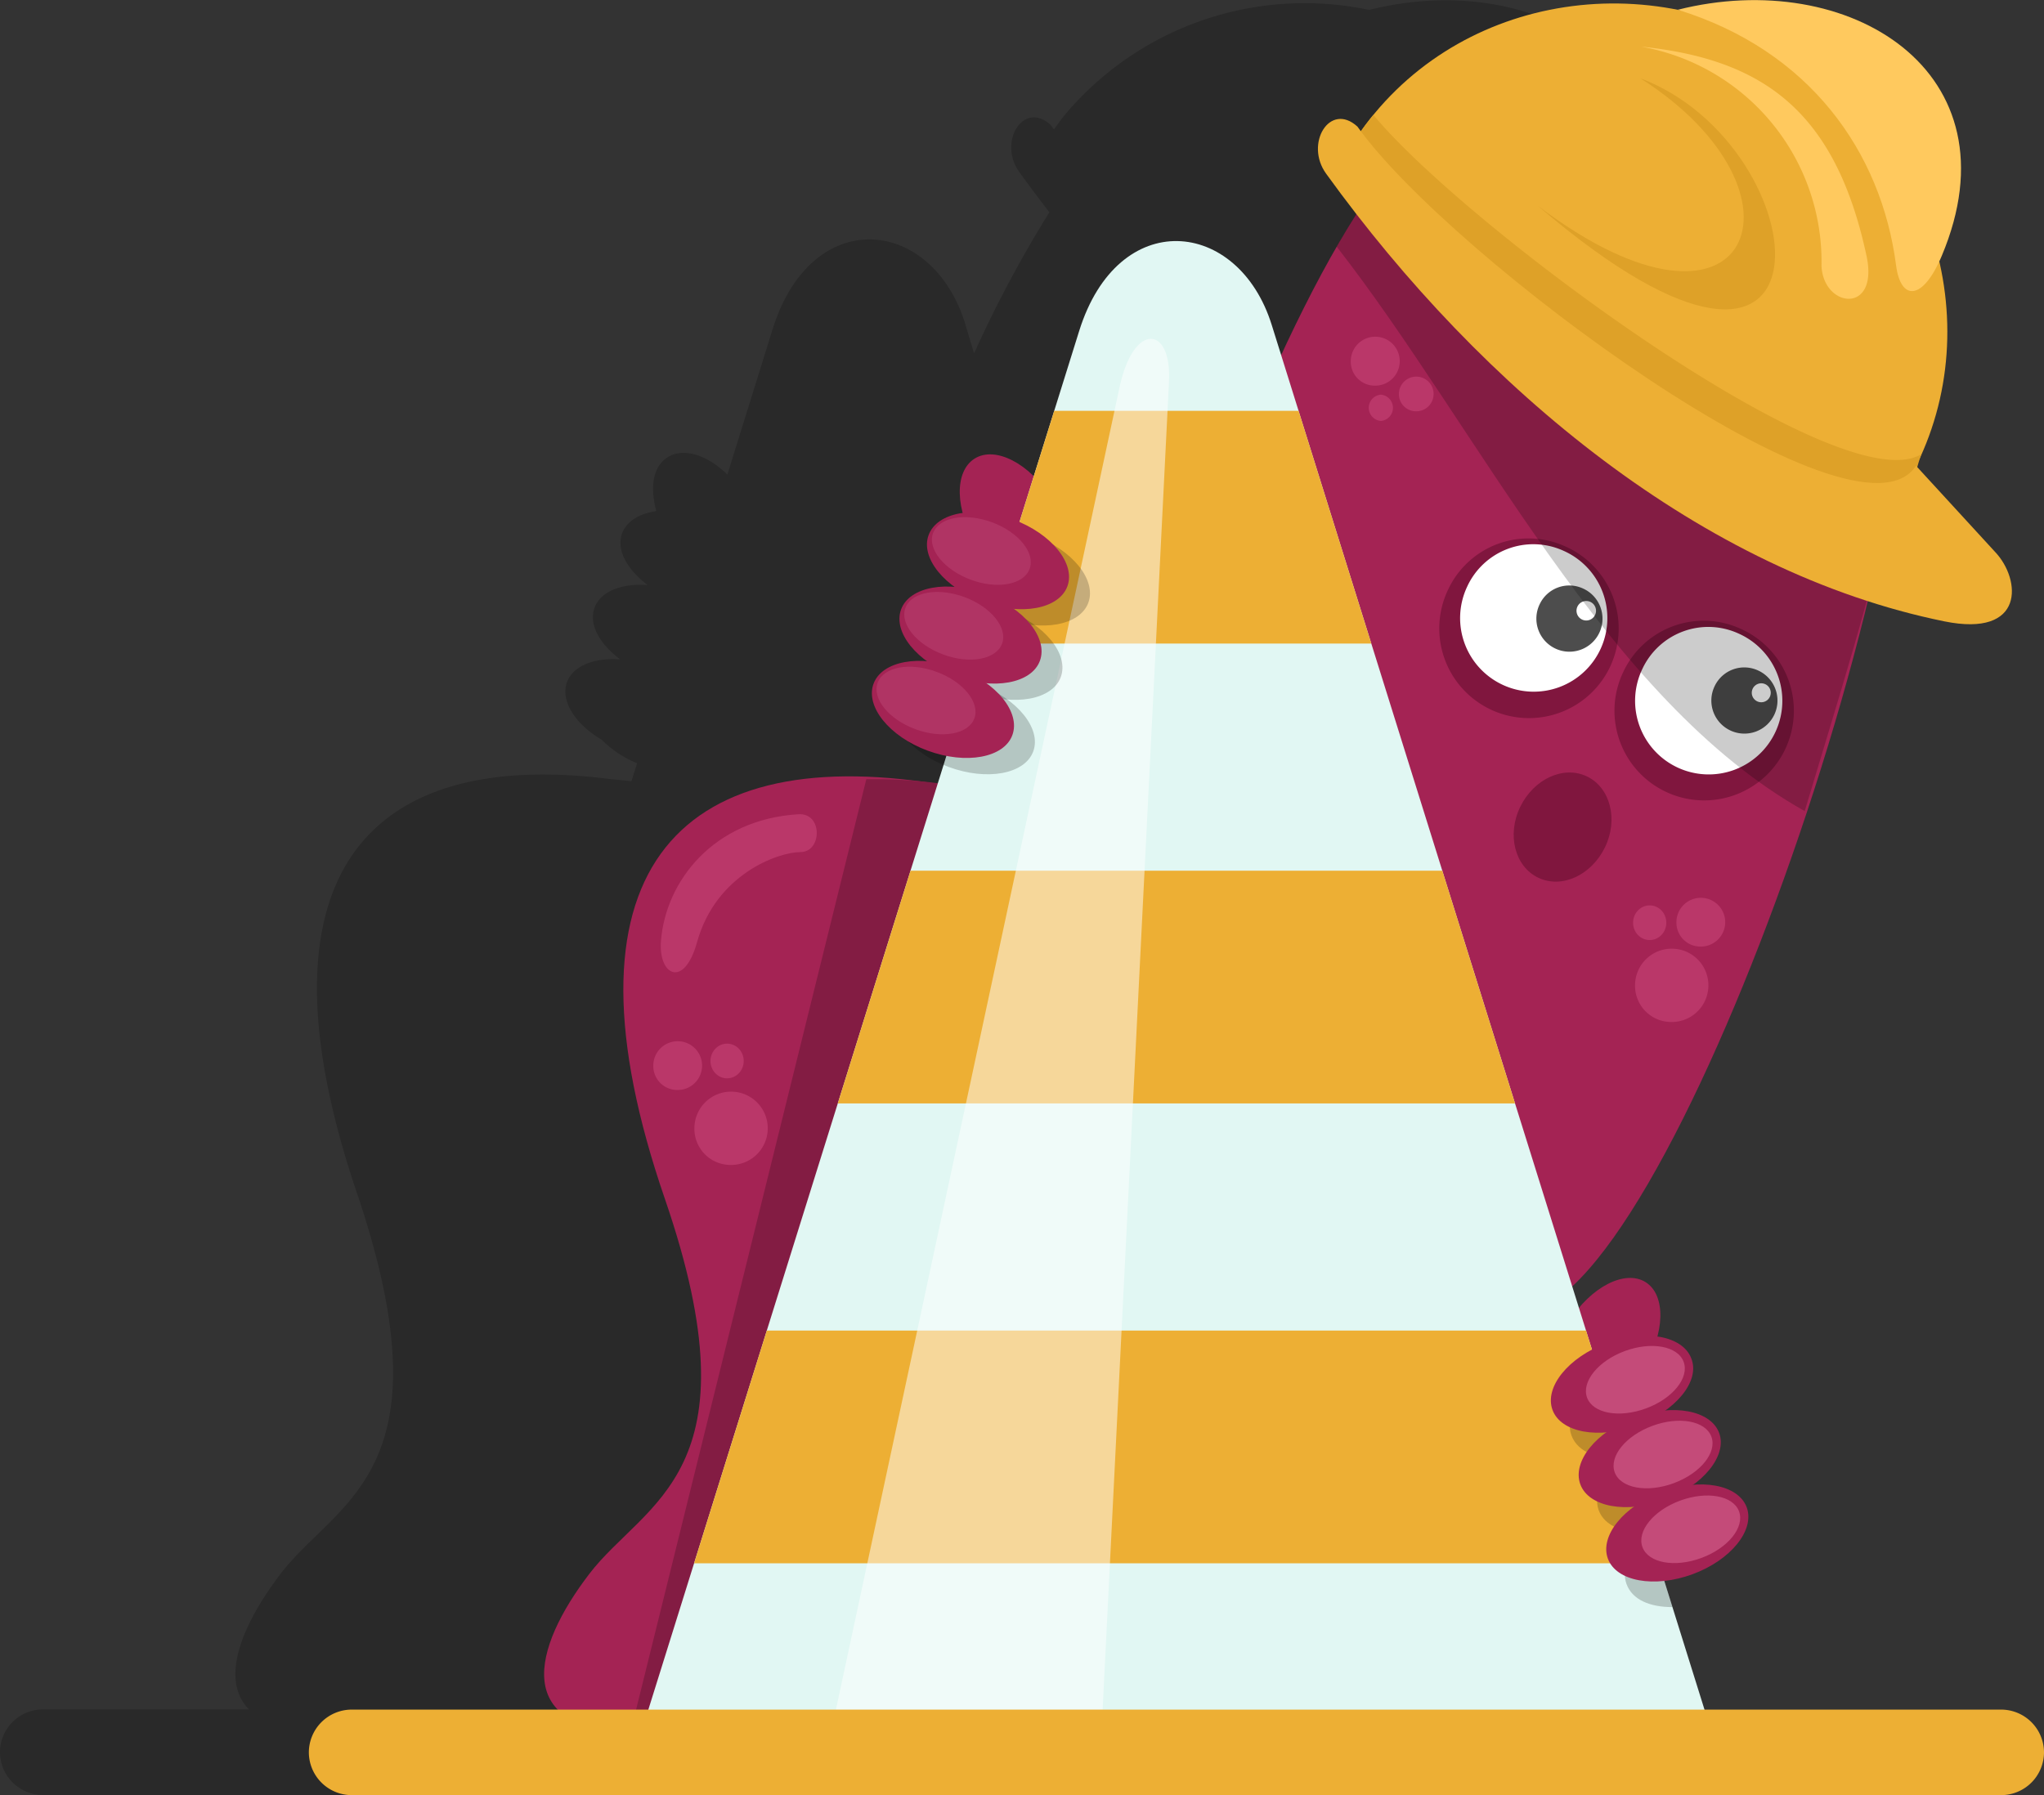 <svg id="DESIGNED_BY_FREEPIK" data-name="DESIGNED BY FREEPIK" xmlns="http://www.w3.org/2000/svg" xmlns:xlink="http://www.w3.org/1999/xlink" viewBox="0 0 226.27 198.77"><rect x="0" y="0" width="226.27" height="198.77" fill="#333333" stroke="none"/><defs><style>.cls-1{fill:none;clip-rule:evenodd;}.cls-10,.cls-14,.cls-15,.cls-16,.cls-17,.cls-18,.cls-19,.cls-2,.cls-20,.cls-3,.cls-4,.cls-6,.cls-7,.cls-8,.cls-9{fill-rule:evenodd;}.cls-13,.cls-2{opacity:0.2;}.cls-3{fill:#a42354;}.cls-4,.cls-5{fill:#ba3769;}.cls-6{fill:#831c43;}.cls-7{fill:#80163e;}.cls-15,.cls-8{fill:#fff;}.cls-9{fill:#4d4d4d;}.cls-10{fill:#e1f7f3;}.cls-11{clip-path:url(#clip-path);}.cls-12,.cls-16{fill:#edaf34;}.cls-15{opacity:0.5;}.cls-17{fill:#ffc95e;}.cls-18{fill:#dea128;}.cls-19{fill:#b03464;}.cls-20{fill:#c44b79;}</style><clipPath id="clip-path" transform="translate(-119.77 -237.84)"><path class="cls-1" d="M190.73,429.74H309.27L260.55,273.82c-3.69-11.82-17-13.17-21.32.68Z"/></clipPath></defs><path class="cls-2" d="M274.27,427.14l-3.55-11.35h0l-.9-2.9a12.89,12.89,0,0,0,3.13-.74c4.24-1.57,6.92-4.89,6-7.41-.67-1.82-3-2.72-5.89-2.5,2.31-1.69,3.51-3.92,2.84-5.73s-3-2.73-5.89-2.51c2.31-1.69,3.52-3.91,2.84-5.73-.49-1.34-1.91-2.19-3.77-2.45.7-2.64.27-5-1.32-6-1.95-1.22-5,0-7.38,2.85l-.74-2.38c11.07-10.33,25.49-46.13,32.72-75.88a76.92,76.92,0,0,0,8.49,2.24c9,1.83,8.47-4.6,5.67-7.65l-8.68-9.46a10.26,10.26,0,0,1,.43-1.29v0h0a33.9,33.9,0,0,0,2-21.43c.1-.21.19-.42.28-.64,8.57-20.42-10.31-32-29.21-27.24a34.66,34.66,0,0,0-33.72,11.65l0,0,0,0,0,0-.11.14,0,0,0,0-.28.36h0l0,0c-.08.11-.17.22-.25.34l0,0,0,0-.15.21-.39.53-.36-.49c-3-2.76-5.88,1.88-3.47,5.21q1.62,2.25,3.33,4.45a134.08,134.08,0,0,0-8.34,15.63l-1-3.33c-3.69-11.82-17-13.17-21.31.68l-5,16.07c-2.21-2.17-4.83-3-6.56-1.95s-2,3.37-1.31,6c-1.86.26-3.28,1.11-3.78,2.45-.67,1.82.53,4,2.84,5.74-2.85-.23-5.22.68-5.89,2.5s.53,4,2.85,5.73c-2.86-.22-5.22.69-5.9,2.5-.76,2.06.89,4.65,3.84,6.39a11.76,11.76,0,0,0,3.92,2.6l-.63,2c-.74-.09-1.48-.17-2.24-.23-27.59-3.57-40,11.27-28,46.25C169.65,401,157,404,150.82,412.12c-4.2,5.51-6.79,11.64-3.49,15H124.5a4.75,4.75,0,0,0-4.73,4.73h0a4.75,4.75,0,0,0,4.73,4.74H307.12a4.75,4.75,0,0,0,4.73-4.74h0a4.75,4.75,0,0,0-4.73-4.73Z" transform="translate(-119.77 -237.84)"/><path class="cls-3" d="M223.57,324.64c-29.13-4.65-42.57,10-30.2,45.94C203.83,401,191.21,404,185,412.12s-8.91,17.62,5.72,17.62S277.6,333.28,223.57,324.64Z" transform="translate(-119.77 -237.84)"/><path class="cls-4" d="M200.53,366.83a4.06,4.06,0,1,0-3.89-4.06A4,4,0,0,0,200.53,366.83Z" transform="translate(-119.77 -237.84)"/><path class="cls-4" d="M194.68,358.53a2.7,2.7,0,1,0-2.59-2.7A2.65,2.65,0,0,0,194.68,358.53Z" transform="translate(-119.77 -237.84)"/><ellipse class="cls-5" cx="80.49" cy="117.48" rx="1.84" ry="1.92"/><path class="cls-3" d="M329.13,263.48c9.89,17-20.06,108.43-37.89,118.77s-40.29,4.9-50.18-12.14S261.13,261.68,279,251.34,319.25,246.44,329.13,263.48Z" transform="translate(-119.77 -237.84)"/><path class="cls-6" d="M189.77,428.82c7.09,11.1,57.33-13.22,71-36.85,13.89-24-2.54-68.38-45.1-67.85Z" transform="translate(-119.77 -237.84)"/><path class="cls-7" d="M312.45,307.46a9.93,9.93,0,1,1-13,4.82A9.82,9.82,0,0,1,312.45,307.46Z" transform="translate(-119.77 -237.84)"/><path class="cls-8" d="M312.25,308a8.15,8.15,0,1,1-10.69,3.95A8.05,8.05,0,0,1,312.25,308Z" transform="translate(-119.77 -237.84)"/><path class="cls-9" d="M314.37,312.07a3.66,3.66,0,1,1-4.8,1.77A3.63,3.63,0,0,1,314.37,312.07Z" transform="translate(-119.77 -237.84)"/><path class="cls-8" d="M315.19,313.6a1.05,1.05,0,0,1,.49,1.42,1.05,1.05,0,1,1-.49-1.42Z" transform="translate(-119.77 -237.84)"/><path class="cls-7" d="M293.06,298.35a9.93,9.93,0,1,1-13,4.81A9.82,9.82,0,0,1,293.06,298.35Z" transform="translate(-119.77 -237.84)"/><path class="cls-8" d="M292.86,298.83a8.15,8.15,0,1,1-10.69,4A8.06,8.06,0,0,1,292.86,298.83Z" transform="translate(-119.77 -237.84)"/><path class="cls-9" d="M295,303a3.66,3.66,0,1,1-4.8,1.77A3.62,3.62,0,0,1,295,303Z" transform="translate(-119.77 -237.84)"/><path class="cls-8" d="M295.81,304.48a1.08,1.08,0,1,1-1.42.53A1.08,1.08,0,0,1,295.81,304.48Z" transform="translate(-119.77 -237.84)"/><path class="cls-2" d="M267.73,265.14c15.62,20,29.78,50.17,51.82,62.51,7.05-23.61,16.64-52,9.58-64.17S296.78,241,279,251.34C275.54,253.33,271.68,258.3,267.73,265.14Z" transform="translate(-119.77 -237.84)"/><path class="cls-3" d="M227.66,288.62c2.27-1.43,6.07.52,8.47,4.35s2.51,8.09.24,9.52-6.07-.52-8.48-4.34S225.38,290.05,227.66,288.62Z" transform="translate(-119.77 -237.84)"/><path class="cls-3" d="M301.94,379.81c-2.28-1.43-6.07.52-8.48,4.35s-2.51,8.09-.23,9.52,6.07-.52,8.47-4.35S304.21,381.24,301.94,379.81Z" transform="translate(-119.77 -237.84)"/><path class="cls-10" d="M190.73,429.74H309.27L260.55,273.82c-3.69-11.82-17-13.17-21.32.68Z" transform="translate(-119.77 -237.84)"/><g class="cls-11"><rect class="cls-12" x="50.78" y="147.33" width="158.89" height="25.77"/><rect class="cls-12" x="50.78" y="96.41" width="158.89" height="25.77"/><rect class="cls-12" x="50.78" y="45.49" width="158.89" height="25.77"/></g><g class="cls-13"><path class="cls-14" d="M302.39,407.73c-2.13,1.66-3.21,3.78-2.56,5.52s2.59,2.54,5.08,2.54Z" transform="translate(-119.77 -237.84)"/><path class="cls-14" d="M299.73,399.21c-2.38,1.7-3.63,4-3,5.81s2.85,2.65,5.55,2.52Z" transform="translate(-119.77 -237.84)"/><path class="cls-14" d="M297.07,390.71c-2.63,1.72-4.06,4.13-3.34,6.07s3.11,2.75,6,2.49Z" transform="translate(-119.77 -237.84)"/></g><path class="cls-15" d="M211.75,429.74H241.7l7.48-149.68c.3-6.17-3.92-6.58-5.47.63Z" transform="translate(-119.77 -237.84)"/><path class="cls-2" d="M218.78,315.35c.94-2.52,5.13-3.29,9.37-1.72s6.93,4.89,6,7.41-5.12,3.29-9.37,1.72S217.85,317.87,218.78,315.35Z" transform="translate(-119.77 -237.84)"/><path class="cls-2" d="M221.83,307.12c.94-2.52,5.13-3.29,9.37-1.72s6.92,4.88,6,7.4-5.13,3.29-9.37,1.72S220.9,309.64,221.83,307.12Z" transform="translate(-119.77 -237.84)"/><path class="cls-2" d="M224.88,298.88c.93-2.52,5.13-3.29,9.37-1.72s6.92,4.89,6,7.41-5.13,3.29-9.37,1.72S224,301.4,224.88,298.88Z" transform="translate(-119.77 -237.84)"/><path class="cls-16" d="M158.69,436.61H341.31a4.75,4.75,0,0,0,4.73-4.74h0a4.75,4.75,0,0,0-4.73-4.73H158.69a4.75,4.75,0,0,0-4.73,4.73h0A4.75,4.75,0,0,0,158.69,436.61Z" transform="translate(-119.77 -237.84)"/><path class="cls-16" d="M318.93,244.49c-16.53-11-38.5-7.15-49.06,8.68-.29.43-.56.86-.83,1.3l59.82,39.92c.31-.42.6-.83.89-1.27C340.31,277.3,335.47,255.52,318.93,244.49Z" transform="translate(-119.77 -237.84)"/><path class="cls-17" d="M334.73,266.15c8.57-20.42-10.33-32-29.23-27.23,14.56,4.49,22.54,15.7,24.17,28.34C330.18,271.15,332.61,271.21,334.73,266.15Z" transform="translate(-119.77 -237.84)"/><path class="cls-18" d="M271.8,250.56a31.41,31.41,0,0,0-1.93,2.61c-.29.43-.56.86-.83,1.3,6.3,4.2,37.42,44.54,60.71,38.65,1.86-.47,2-3.25,2.73-5C323.51,293.64,281.9,262.78,271.8,250.56Z" transform="translate(-119.77 -237.84)"/><path class="cls-17" d="M301.41,243a24.18,24.18,0,0,1,20,24.25c.18,4.71,6.33,5.42,5-1C323,250.25,315.06,244.39,301.41,243Z" transform="translate(-119.77 -237.84)"/><path class="cls-16" d="M335,306.64c-26.66-5.43-51.13-25.6-68.43-49.57-2.41-3.33.42-8,3.47-5.21,10.13,14.28,55.23,47.79,61.83,37.55l8.79,9.58C343.49,302,344,308.47,335,306.64Z" transform="translate(-119.77 -237.84)"/><path class="cls-18" d="M290,260.62c34.62,29.63,31.35-6.6,11.34-14.12C321.35,259.19,313.62,278.53,290,260.62Z" transform="translate(-119.77 -237.84)"/><path class="cls-3" d="M216.47,313.55c.93-2.52,5.13-3.29,9.37-1.72s6.92,4.88,6,7.4-5.13,3.29-9.37,1.73S215.54,316.07,216.47,313.55Z" transform="translate(-119.77 -237.84)"/><path class="cls-3" d="M219.52,305.32c.93-2.52,5.13-3.29,9.37-1.72s6.92,4.88,6,7.4-5.13,3.29-9.37,1.72S218.59,307.84,219.52,305.32Z" transform="translate(-119.77 -237.84)"/><path class="cls-3" d="M222.57,297.08c.93-2.52,5.12-3.29,9.36-1.72s6.93,4.89,6,7.4-5.12,3.3-9.36,1.73S221.63,299.6,222.57,297.08Z" transform="translate(-119.77 -237.84)"/><path class="cls-19" d="M223.06,296.87c-.65,1.75,1.22,4.06,4.17,5.16s5.87.55,6.52-1.2-1.21-4.07-4.17-5.16S223.71,295.11,223.06,296.87Z" transform="translate(-119.77 -237.84)"/><path class="cls-19" d="M220,305.15c-.65,1.75,1.22,4.06,4.18,5.16s5.87.55,6.52-1.2-1.22-4.07-4.17-5.16S220.64,303.39,220,305.15Z" transform="translate(-119.77 -237.84)"/><path class="cls-19" d="M216.93,313.43c-.65,1.75,1.22,4.06,4.17,5.15s5.88.56,6.53-1.19-1.22-4.07-4.18-5.16S217.58,311.67,216.93,313.43Z" transform="translate(-119.77 -237.84)"/><path class="cls-3" d="M313.13,404.74c-.94-2.52-5.13-3.29-9.37-1.72s-6.92,4.88-6,7.4,5.13,3.29,9.37,1.73S314.06,407.26,313.13,404.74Z" transform="translate(-119.77 -237.84)"/><path class="cls-3" d="M310.08,396.51c-.93-2.52-5.13-3.29-9.37-1.73s-6.92,4.89-6,7.41,5.13,3.29,9.37,1.72S311,399,310.08,396.51Z" transform="translate(-119.77 -237.84)"/><path class="cls-3" d="M307,388.27c-.93-2.52-5.13-3.29-9.37-1.72s-6.92,4.88-6,7.4,5.13,3.29,9.37,1.72S308,390.79,307,388.27Z" transform="translate(-119.77 -237.84)"/><path class="cls-20" d="M306.15,388.64c.65,1.75-1.21,4.06-4.17,5.15s-5.87.56-6.52-1.19,1.22-4.07,4.17-5.16S305.51,386.88,306.15,388.64Z" transform="translate(-119.77 -237.84)"/><path class="cls-20" d="M309.22,396.92c.65,1.75-1.22,4.06-4.17,5.15s-5.88.56-6.53-1.2,1.22-4.06,4.17-5.15S308.57,395.16,309.22,396.92Z" transform="translate(-119.77 -237.84)"/><path class="cls-20" d="M312.28,405.19c.65,1.76-1.22,4.07-4.17,5.16s-5.87.56-6.52-1.2,1.21-4.06,4.17-5.15S311.63,403.44,312.28,405.19Z" transform="translate(-119.77 -237.84)"/><path class="cls-7" d="M295.44,323.81c2.59,1.24,3.5,4.76,2,7.85s-4.78,4.61-7.38,3.37-3.5-4.76-2-7.85S292.85,322.57,295.44,323.81Z" transform="translate(-119.77 -237.84)"/><path class="cls-4" d="M304.66,351a4.06,4.06,0,1,0-3.89-4.06A4,4,0,0,0,304.66,351Z" transform="translate(-119.77 -237.84)"/><path class="cls-4" d="M307.94,342.65a2.7,2.7,0,1,0-2.59-2.7A2.65,2.65,0,0,0,307.94,342.65Z" transform="translate(-119.77 -237.84)"/><ellipse class="cls-5" cx="182.62" cy="102.17" rx="1.84" ry="1.92"/><path class="cls-4" d="M271.89,280.54a2.71,2.71,0,1,0-2.59-2.7A2.65,2.65,0,0,0,271.89,280.54Z" transform="translate(-119.77 -237.84)"/><path class="cls-4" d="M276.46,283.38a1.92,1.92,0,1,0-1.83-1.92A1.89,1.89,0,0,0,276.46,283.38Z" transform="translate(-119.77 -237.84)"/><path class="cls-4" d="M272.63,284.45a1.46,1.46,0,0,0,0-2.91,1.46,1.46,0,0,0,0,2.91Z" transform="translate(-119.77 -237.84)"/><path class="cls-4" d="M208.14,328c-9.35.57-14.66,7.36-15.2,14-.32,3.86,2.57,5.35,4,.14,2.1-7.52,9-9.95,11.43-9.95S210.86,327.8,208.14,328Z" transform="translate(-119.77 -237.84)"/></svg>